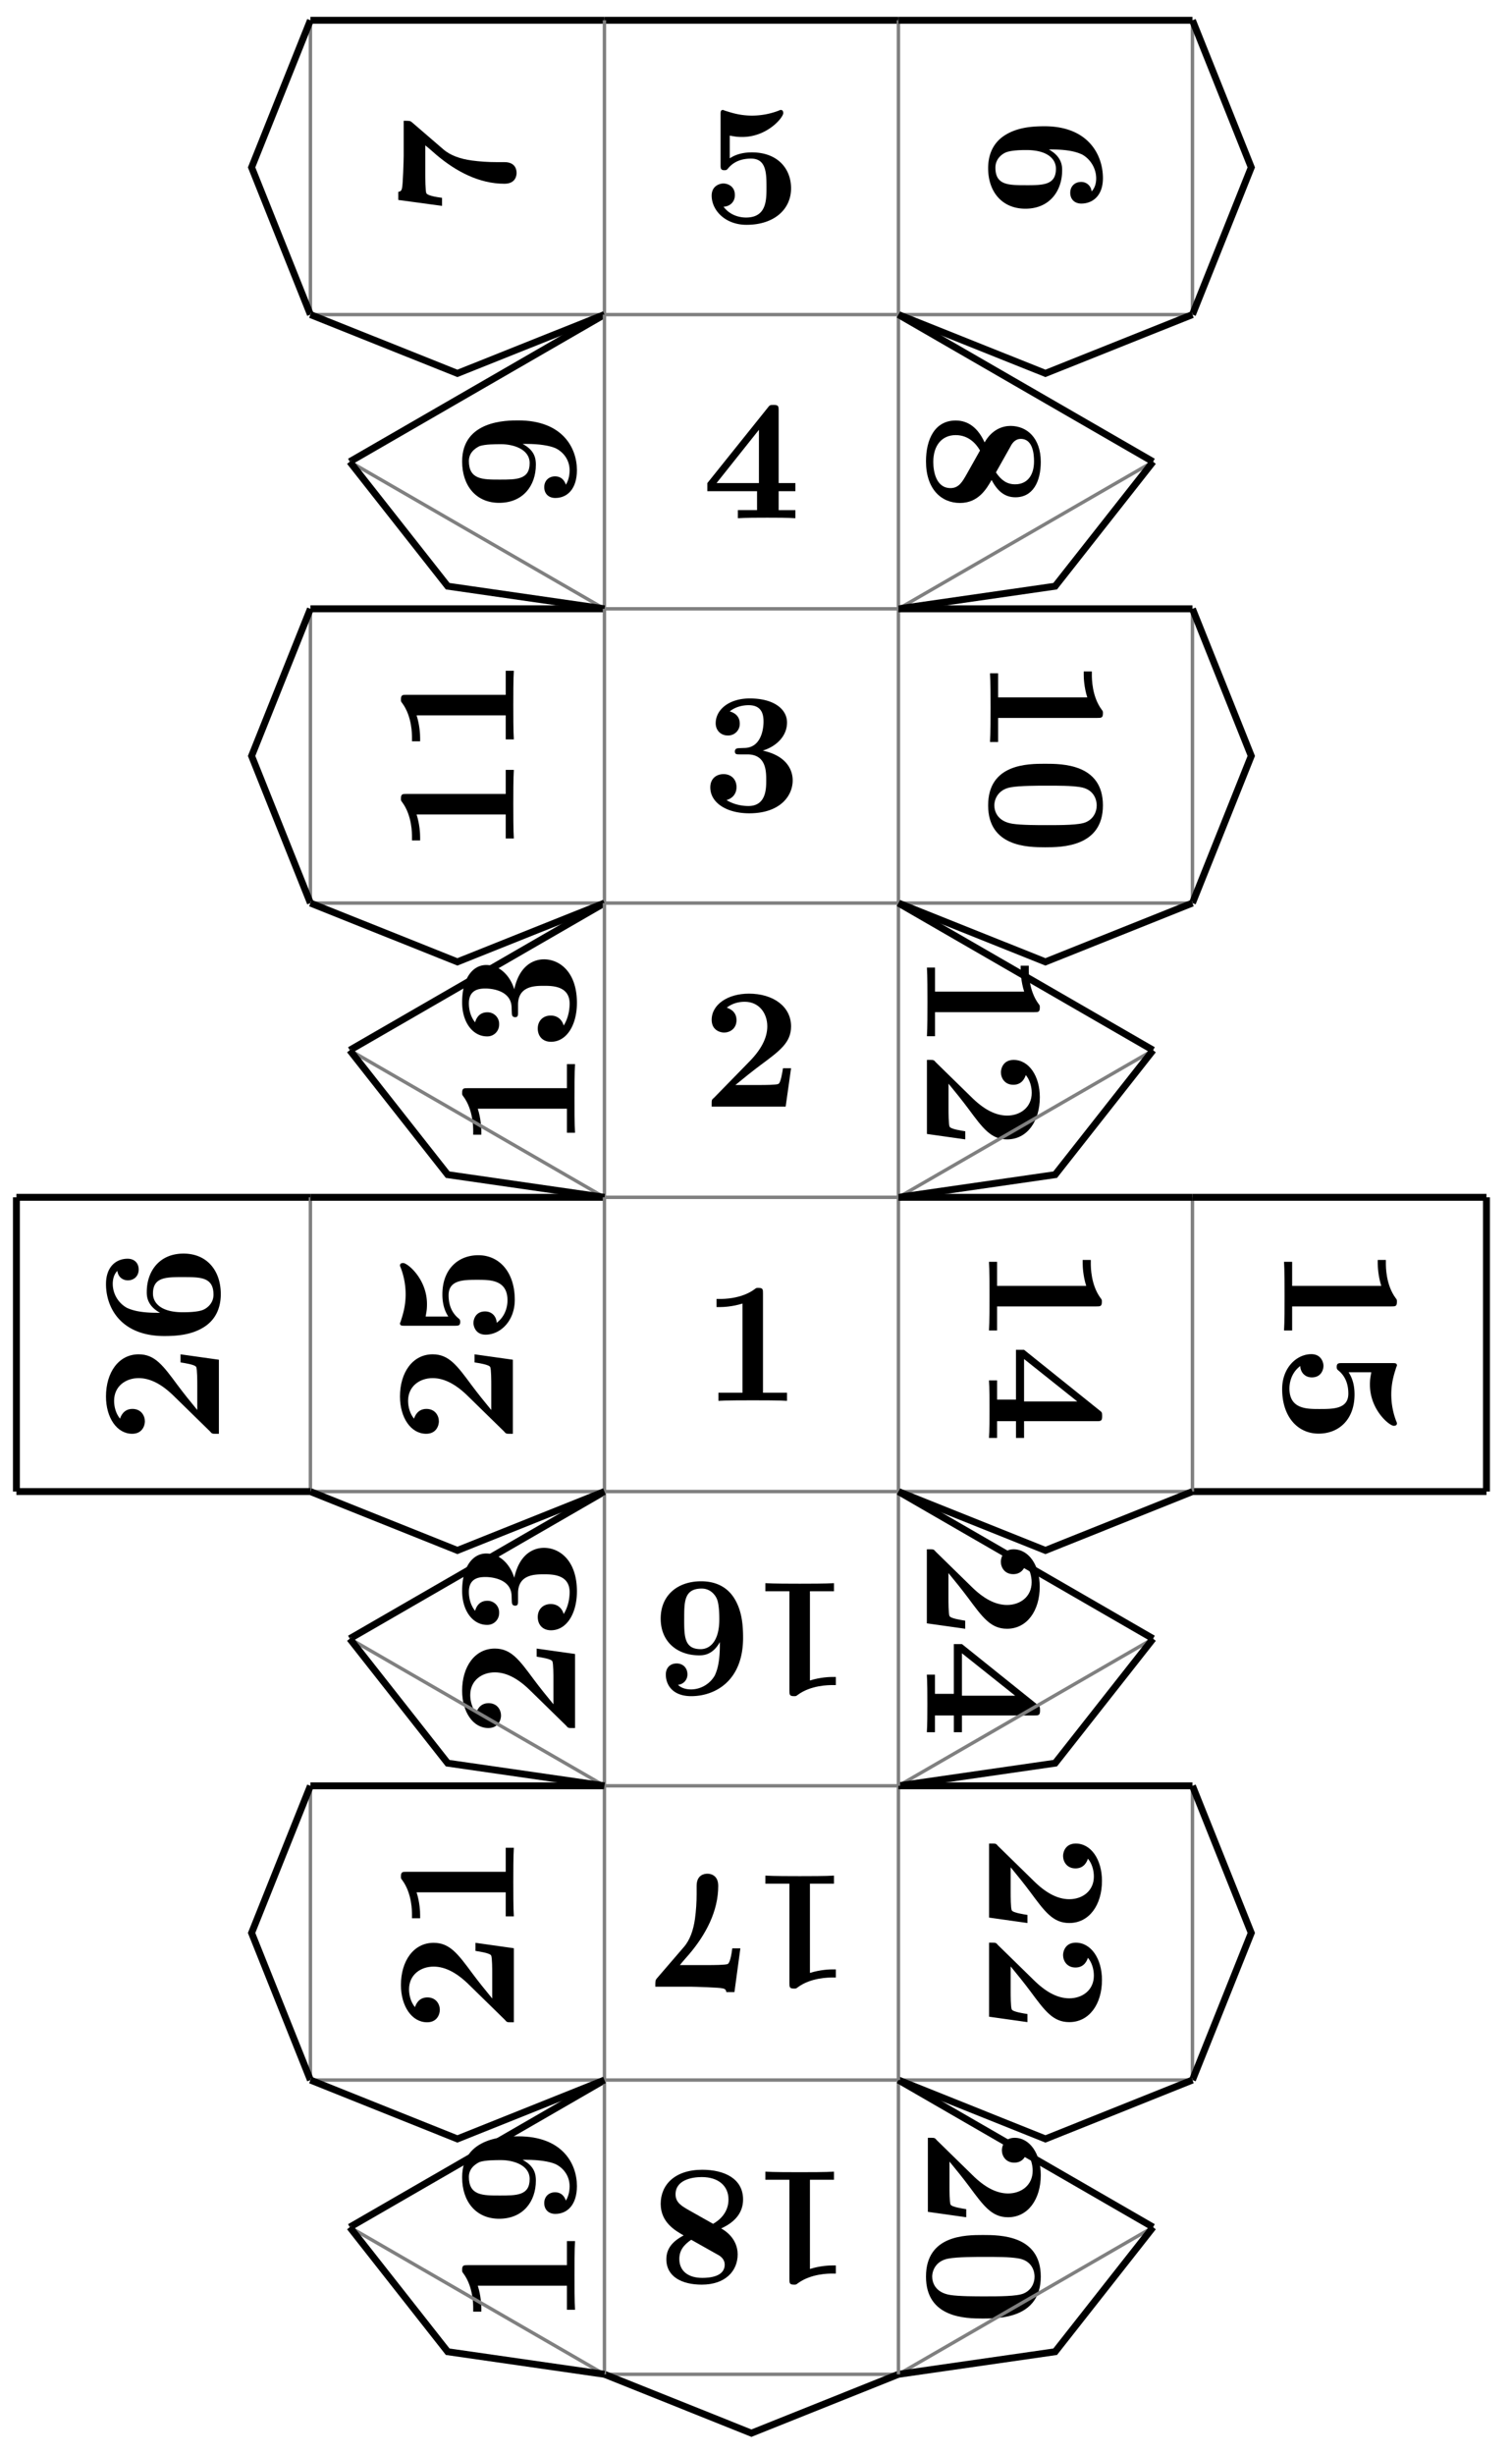 <svg xmlns="http://www.w3.org/2000/svg" xmlns:xlink="http://www.w3.org/1999/xlink" width="116.62" height="189.219" viewBox="0 0 87.465 141.914" version="1.2"><defs><symbol overflow="visible" id="a"><path style="stroke:none" d="M4.922 0v-.469h-1.39v-5.734c0-.234 0-.328-.266-.328-.11 0-.125 0-.22.078-.765.562-1.796.562-2 .562H.845v.47h.203c.156 0 .703-.016 1.297-.204v5.156H.954V0c.437-.031 1.5-.031 1.984-.031s1.546 0 1.984.031Zm0 0"/></symbol><symbol overflow="visible" id="b"><path style="stroke:none" d="M5.156-2.219h-.468c-.032.203-.125.844-.266.906-.11.063-.86.063-1.016.063H1.937c.47-.39 1-.813 1.438-1.14 1.14-.844 1.781-1.313 1.781-2.25 0-1.157-1.047-1.891-2.437-1.891-1.219 0-2.156.625-2.156 1.515 0 .594.484.735.718.735C1.61-4.281 2-4.5 2-5c0-.516-.422-.672-.563-.719.282-.234.672-.343 1.032-.343.844 0 1.312.671 1.312 1.421 0 .688-.375 1.375-1.078 2.079l-2 2.046c-.14.11-.14.141-.14.344V0h4.28Zm0 0"/></symbol><symbol overflow="visible" id="c"><path style="stroke:none" d="M5.25-1.797c0-.547-.297-1.406-1.734-1.719.687-.203 1.406-.765 1.406-1.625 0-.765-.75-1.39-2.156-1.39-1.188 0-1.97.64-1.97 1.437 0 .422.313.703.688.703a.668.668 0 0 0 .704-.687c0-.578-.547-.688-.579-.703.344-.282.782-.36 1.094-.36.828 0 .86.641.86.97 0 .124-.016 1.437-1.047 1.5-.407.015-.438.015-.485.03-.094.016-.125.11-.125.172 0 .172.11.172.282.172h.437c1.094 0 1.094.985 1.094 1.5 0 .469 0 1.484-1.031 1.484-.266 0-.782-.046-1.266-.343C1.75-.75 2-1 2-1.406c0-.453-.313-.75-.75-.75-.422 0-.766.265-.766.765 0 .907.97 1.5 2.25 1.5 1.782 0 2.516-1 2.516-1.906Zm0 0"/></symbol><symbol overflow="visible" id="d"><path style="stroke:none" d="M5.406 0v-.469h-.968v-1.094h.968v-.468h-.968V-6.22c0-.265-.016-.328-.297-.328-.22 0-.22.016-.344.172L.312-2.031v.469h2.876V-.47h-1.11V0c.375-.031 1.281-.031 1.703-.031.406 0 1.266 0 1.625.031Zm-2.11-2.031H.845L3.297-5.11Zm0 0"/></symbol><symbol overflow="visible" id="e"><path style="stroke:none" d="M5.156-2c0-1.156-.797-2.078-2.265-2.078-.282 0-.813.031-1.282.344v-1.313c.282.047.391.078.72.078 1.452 0 2.374-1.125 2.374-1.375 0-.078-.016-.187-.14-.187-.032 0-.032 0-.141.047a4.32 4.32 0 0 1-1.531.28c-.75 0-1.282-.202-1.547-.28-.094-.032-.094-.047-.125-.047-.14 0-.14.11-.14.265v2.922c0 .172 0 .297.218.297.125 0 .156-.031.219-.11.39-.468.921-.562 1.328-.562.89 0 .89.875.89 1.672 0 .735 0 1.735-1.187 1.735-.25 0-.875-.063-1.297-.625.36-.016.656-.266.656-.672 0-.532-.437-.672-.672-.672-.14 0-.671.094-.671.703 0 .844.78 1.687 2.015 1.687C4.172.11 5.156-.78 5.156-2Zm0 0"/></symbol><symbol overflow="visible" id="f"><path style="stroke:none" d="M2.047 5.25c1.39 0 2.125-1.016 2.125-2.219 0-.219 0-.781-.766-1.203h.188c1.14 0 1.562.219 1.719.281.468.25.828.782.828 1.391 0 .172-.032.516-.266.75a.595.595 0 0 0-.61-.547c-.343 0-.624.235-.624.625s.265.625.64.625c.625 0 1.25-.422 1.25-1.469 0-1.359-.86-3-3.375-3-.781 0-1.578.079-2.265.5-.766.47-1 1.22-1 1.922 0 1.375.812 2.344 2.156 2.344Zm.015-1.36c-1 0-1.75 0-1.75-1.015 0-.516.391-.781.563-.86.313-.156 1.031-.156 1.219-.156 1.25 0 1.719.532 1.719 1.079 0 .953-.75.953-1.75.953Zm0 0"/></symbol><symbol overflow="visible" id="h"><path style="stroke:none" d="M1.86 5.25c1.077 0 1.546-.844 1.827-1.328.36.687.797 1 1.376 1 1.015 0 1.468-.906 1.468-2.047 0-1.375-.797-2.078-1.75-2.078-.437 0-1.062.187-1.5.953C2.906.922 2.344.484 1.61.484.406.484-.109 1.563-.109 2.844c0 1.594.875 2.406 1.968 2.406Zm3.187-1.078c-.484 0-.813-.25-1.11-.688l.844-1.5c.078-.156.25-.437.594-.437.703 0 .766.89.766 1.297 0 .828-.407 1.328-1.094 1.328Zm-3.734.219c-.829 0-1-.938-1-1.516 0-.969.515-1.547 1.296-1.547.766 0 1.204.531 1.407.89l-.766 1.36c-.25.438-.453.813-.938.813Zm0 0"/></symbol><symbol overflow="visible" id="j"><path style="stroke:none" d="M0 4.922h.469v-1.39h5.734c.234 0 .328 0 .328-.266 0-.11 0-.125-.078-.22-.562-.765-.562-1.796-.562-2V.845h-.47v.203c0 .156.016.703.204 1.297H.469V.954H0c.031.437.031 1.5.031 1.984s0 1.546-.031 1.984Zm0 0"/></symbol><symbol overflow="visible" id="k"><path style="stroke:none" d="M3.188 5.281c.953 0 3.343-.015 3.343-2.422C6.531.453 4.156.453 3.188.453c-1 0-3.297 0-3.297 2.406 0 2.391 2.296 2.422 3.296 2.422ZM3.296 4c-.563 0-1.469 0-1.985-.078C.391 3.782.25 3.156.25 2.859c0-.359.219-.921.953-1.046.516-.094 1.547-.094 2.094-.094.719 0 1.375 0 1.89.078.891.125.985.828.985 1.062 0 .375-.188.782-.625.97C5.172 4 4.109 4 3.297 4Zm0 0"/></symbol><symbol overflow="visible" id="m"><path style="stroke:none" d="M2.219 5.156v-.468c-.203-.032-.844-.125-.906-.266-.063-.11-.063-.86-.063-1.016V1.937c.39.47.813 1 1.14 1.438.844 1.14 1.313 1.781 2.25 1.781 1.157 0 1.891-1.047 1.891-2.437C6.531 1.5 5.906.563 5.016.563c-.594 0-.735.484-.735.718C4.281 1.61 4.5 2 5 2c.516 0 .672-.422.719-.563.234.282.343.672.343 1.032 0 .844-.671 1.312-1.421 1.312-.688 0-1.375-.375-2.079-1.078l-2.046-2C.406.563.375.563.172.563H0v4.28Zm0 0"/></symbol><symbol overflow="visible" id="o"><path style="stroke:none" d="M0 5.406h.469v-.968h1.094v.968h.468v-.968H6.22c.265 0 .328-.016.328-.297 0-.22-.016-.22-.172-.344L2.031.312h-.469v2.876H.47v-1.11H0c.031.375.031 1.281.031 1.703 0 .406 0 1.266-.031 1.625Zm2.031-2.11V.845L5.11 3.297Zm0 0"/></symbol><symbol overflow="visible" id="p"><path style="stroke:none" d="M2 5.156c1.156 0 2.078-.797 2.078-2.265 0-.282-.031-.813-.344-1.282h1.313c-.047.282-.078.391-.078.72 0 1.452 1.125 2.374 1.375 2.374.078 0 .187-.016.187-.14 0-.032 0-.032-.047-.141a4.32 4.32 0 0 1-.28-1.531c0-.75.202-1.282.28-1.547.032-.094.047-.094.047-.125 0-.14-.11-.14-.265-.14H3.344c-.172 0-.297 0-.297.218 0 .125.031.156.11.219.468.39.562.921.562 1.328 0 .89-.875.89-1.672.89-.735 0-1.735 0-1.735-1.187 0-.25.063-.875.625-1.297.016.36.266.656.672.656.532 0 .672-.437.672-.672 0-.14-.094-.671-.703-.671-.844 0-1.687.78-1.687 2.015C-.11 4.172.78 5.156 2 5.156Zm0 0"/></symbol><symbol overflow="visible" id="g"><path style="stroke:none" d="M-6.422-5.563v2.032c0 .234-.047 1.703-.094 1.844-.03.203-.125.218-.218.234v.469l2.53.343v-.468c-.765-.094-.89-.22-.905-.266-.063-.11-.063-.922-.063-1.094V-4.14c.219.172.422.36.64.547 1.126.953 2.47 1.672 3.938 1.672.703 0 .703-.562.703-.625 0-.156-.046-.625-.703-.625h-.469c-.468 0-.953-.031-1.421-.094-.672-.093-1.25-.296-1.657-.656l-1.796-1.547c-.11-.093-.141-.093-.485-.093Zm0 0"/></symbol><symbol overflow="visible" id="i"><path style="stroke:none" d="M-3.281-5.25c-.672 0-3.25 0-3.25 2.375 0 1.406.812 2.39 2.14 2.39 1.375 0 2.125-.984 2.125-2.203 0-.359-.062-.828-.765-1.203h.219c.734 0 1.312.094 1.656.235.39.172.843.61.843 1.297 0 .171-.03.53-.218.828-.031-.11-.172-.485-.625-.485-.344 0-.625.235-.625.625 0 .391.265.625.64.625.688 0 1.25-.515 1.25-1.609 0-1.297-.843-2.875-3.39-2.875Zm-.985 1.375c.625 0 1.641.25 1.641 1.094 0 .953-.75.953-1.734.953-.985 0-1.782 0-1.782-1.078 0-.578.532-.813.625-.86.329-.109.907-.109 1.25-.109Zm0 0"/></symbol><symbol overflow="visible" id="l"><path style="stroke:none" d="M0-4.922h-.469v1.39h-5.734c-.234 0-.328 0-.328.266 0 .11 0 .125.078.22.562.765.562 1.796.562 2v.202h.47v-.203c0-.156-.016-.703-.204-1.297h5.156v1.39H0c-.031-.437-.031-1.5-.031-1.984s0-1.546.031-1.984Zm0 0"/></symbol><symbol overflow="visible" id="n"><path style="stroke:none" d="M-1.797-5.25c-.547 0-1.406.297-1.719 1.734-.203-.687-.765-1.406-1.625-1.406-.765 0-1.39.75-1.39 2.156 0 1.188.64 1.97 1.437 1.97a.678.678 0 0 0 .703-.688.668.668 0 0 0-.687-.704c-.578 0-.688.547-.703.579-.282-.344-.36-.782-.36-1.094 0-.828.641-.86.97-.86.124 0 1.437.016 1.5 1.047.015.407.015.438.03.485.016.094.11.125.172.125.172 0 .172-.11.172-.282v-.437c0-1.094.985-1.094 1.5-1.094.469 0 1.484 0 1.484 1.031 0 .266-.046.782-.343 1.266C-.75-1.75-1-2-1.406-2c-.453 0-.75.313-.75.75 0 .422.265.766.765.766.907 0 1.5-.97 1.5-2.25 0-1.782-1-2.516-1.906-2.516Zm0 0"/></symbol><symbol overflow="visible" id="x"><path style="stroke:none" d="M-2.219-5.156v.468c.203.032.844.125.906.266.063.11.063.86.063 1.016v1.469c-.39-.47-.813-1-1.14-1.438-.844-1.14-1.313-1.781-2.25-1.781-1.157 0-1.891 1.047-1.891 2.437 0 1.219.625 2.156 1.515 2.156.594 0 .735-.484.735-.718C-4.281-1.61-4.5-2-5-2c-.516 0-.672.422-.719.563-.234-.282-.343-.672-.343-1.032 0-.844.671-1.312 1.421-1.312.688 0 1.375.375 2.079 1.078l2.046 2c.11.14.141.14.344.14H0v-4.28Zm0 0"/></symbol><symbol overflow="visible" id="y"><path style="stroke:none" d="M-2-5.156c-1.156 0-2.078.797-2.078 2.265 0 .282.031.813.344 1.282h-1.313c.047-.282.078-.391.078-.72 0-1.452-1.125-2.374-1.375-2.374-.078 0-.187.016-.187.14 0 .032 0 .032.047.141a4.32 4.32 0 0 1 .28 1.531c0 .75-.202 1.282-.28 1.547-.032.094-.047.094-.047.125 0 .14.11.14.265.14h2.922c.172 0 .297 0 .297-.218 0-.125-.031-.156-.11-.219-.468-.39-.562-.921-.562-1.328 0-.89.875-.89 1.672-.89.735 0 1.735 0 1.735 1.187 0 .25-.063.875-.625 1.297-.016-.36-.266-.656-.672-.656-.532 0-.672.437-.672.672 0 .14.094.671.703.671.844 0 1.687-.78 1.687-2.015C.11-4.172-.78-5.156-2-5.156Zm0 0"/></symbol><symbol overflow="visible" id="z"><path style="stroke:none" d="M-2.047-5.25c-1.39 0-2.125 1.016-2.125 2.219 0 .219 0 .781.766 1.203h-.188c-1.14 0-1.562-.219-1.719-.281A1.597 1.597 0 0 1-6.14-3.5c0-.172.032-.516.266-.75.047.36.313.547.61.547.343 0 .624-.235.624-.625s-.265-.625-.64-.625c-.625 0-1.25.422-1.25 1.469 0 1.359.86 3 3.375 3 .781 0 1.578-.079 2.265-.5.766-.47 1-1.22 1-1.922 0-1.375-.812-2.344-2.156-2.344Zm-.015 1.36c1 0 1.75 0 1.75 1.015 0 .516-.391.781-.563.86-.313.156-1.031.156-1.219.156-1.25 0-1.719-.532-1.719-1.079 0-.953.75-.953 1.75-.953Zm0 0"/></symbol><symbol overflow="visible" id="q"><path style="stroke:none" d="M-4.922 0v.469h1.39v5.734c0 .234 0 .328.266.328.11 0 .125 0 .22-.078.765-.562 1.796-.562 2-.562h.202v-.47h-.203c-.156 0-.703.016-1.297.204V.469h1.39V0c-.437.031-1.5.031-1.984.031S-4.484.031-4.921 0Zm0 0"/></symbol><symbol overflow="visible" id="r"><path style="stroke:none" d="M-5.25 2.047c0 1.39 1.016 2.125 2.219 2.125.219 0 .781 0 1.203-.766v.188c0 1.14-.219 1.562-.281 1.719-.25.468-.782.828-1.391.828-.172 0-.516-.032-.75-.266a.595.595 0 0 0 .547-.61c0-.343-.235-.624-.625-.624s-.625.265-.625.64c0 .625.422 1.25 1.469 1.25 1.359 0 3-.86 3-3.375 0-.781-.079-1.578-.5-2.265-.47-.766-1.22-1-1.922-1-1.375 0-2.344.812-2.344 2.156Zm1.36.015c0-1 0-1.75 1.015-1.75.516 0 .781.391.86.563.156.313.156 1.031.156 1.219 0 1.25-.532 1.719-1.079 1.719-.953 0-.953-.75-.953-1.75Zm0 0"/></symbol><symbol overflow="visible" id="s"><path style="stroke:none" d="M-5.563 6.422h2.032c.234 0 1.703.047 1.844.094.203.03.218.125.234.218h.469l.343-2.53h-.468c-.094.765-.22.89-.266.905-.11.063-.922.063-1.094.063H-4.14c.172-.219.36-.422.547-.64.953-1.126 1.672-2.47 1.672-3.938 0-.703-.562-.703-.625-.703-.156 0-.625.046-.625.703v.469c0 .468-.031.953-.094 1.421-.093.672-.296 1.25-.656 1.657l-1.547 1.796c-.093.11-.093.141-.093.485Zm0 0"/></symbol><symbol overflow="visible" id="t"><path style="stroke:none" d="M-5.25 1.86c0 1.077.844 1.546 1.328 1.827-.687.36-1 .797-1 1.376 0 1.015.906 1.468 2.047 1.468 1.375 0 2.078-.797 2.078-1.75 0-.437-.187-1.062-.953-1.5.828-.375 1.266-.937 1.266-1.672 0-1.203-1.079-1.718-2.36-1.718-1.594 0-2.406.875-2.406 1.968Zm1.078 3.187c0-.484.25-.813.688-1.11l1.5.844c.156.078.437.25.437.594 0 .703-.89.766-1.297.766-.828 0-1.328-.407-1.328-1.094Zm-.219-3.734c0-.829.938-1 1.516-1 .969 0 1.547.515 1.547 1.296 0 .766-.531 1.204-.89 1.407l-1.36-.766c-.438-.25-.813-.453-.813-.938Zm0 0"/></symbol><clipPath id="u"><path d="M29 131h29v10.871H29Zm0 0"/></clipPath><clipPath id="v"><path d="M14 123h27v18.871H14Zm0 0"/></clipPath><clipPath id="w"><path d="M46 123h27v18.871H46Zm0 0"/></clipPath></defs><use xlink:href="#a" x="40.605" y="80.972" style="fill:#000;fill-opacity:1"/><use xlink:href="#b" x="40.605" y="63.965" style="fill:#000;fill-opacity:1"/><use xlink:href="#c" x="40.605" y="46.902" style="fill:#000;fill-opacity:1"/><use xlink:href="#d" x="40.605" y="29.954" style="fill:#000;fill-opacity:1"/><use xlink:href="#e" x="40.605" y="12.886" style="fill:#000;fill-opacity:1"/><path style="fill:none;stroke-width:.399;stroke-linecap:butt;stroke-linejoin:miter;stroke:#000;stroke-opacity:1;stroke-miterlimit:10" d="M0 85.042h17.007" transform="matrix(1 0 0 -1 34.965 86.214)"/><use xlink:href="#f" x="57.27" y="6.814" style="fill:#000;fill-opacity:1"/><path style="fill:none;stroke-width:.199;stroke-linecap:butt;stroke-linejoin:miter;stroke:gray;stroke-opacity:1;stroke-miterlimit:10" d="M34.015 85.042V68.03" transform="matrix(1 0 0 -1 34.965 86.214)"/><path style="fill:none;stroke-width:.399;stroke-linecap:butt;stroke-linejoin:miter;stroke:#000;stroke-opacity:1;stroke-miterlimit:10" d="m34.015 85.042 3.402-8.504-3.402-8.508" transform="matrix(1 0 0 -1 34.965 86.214)"/><path style="fill:none;stroke-width:.199;stroke-linecap:butt;stroke-linejoin:miter;stroke:gray;stroke-opacity:1;stroke-miterlimit:10" d="M34.015 68.03H17.007" transform="matrix(1 0 0 -1 34.965 86.214)"/><path style="fill:none;stroke-width:.399;stroke-linecap:butt;stroke-linejoin:miter;stroke:#000;stroke-opacity:1;stroke-miterlimit:10" d="m34.015 68.03-8.504-3.398-8.504 3.398" transform="matrix(1 0 0 -1 34.965 86.214)"/><path style="fill:none;stroke-width:.199;stroke-linecap:butt;stroke-linejoin:miter;stroke:gray;stroke-opacity:1;stroke-miterlimit:10" d="M17.007 68.03v17.012" transform="matrix(1 0 0 -1 34.965 86.214)"/><path style="fill:none;stroke-width:.399;stroke-linecap:butt;stroke-linejoin:miter;stroke:#000;stroke-opacity:1;stroke-miterlimit:10" d="M17.007 85.042h17.008" transform="matrix(1 0 0 -1 34.965 86.214)"/><path style="fill:none;stroke-width:.199;stroke-linecap:butt;stroke-linejoin:miter;stroke:gray;stroke-opacity:1;stroke-miterlimit:10" d="M17.007 68.03H0" transform="matrix(1 0 0 -1 34.965 86.214)"/><use xlink:href="#g" x="29.774" y="12.542" style="fill:#000;fill-opacity:1"/><path style="fill:none;stroke-width:.199;stroke-linecap:butt;stroke-linejoin:miter;stroke:gray;stroke-opacity:1;stroke-miterlimit:10" d="M-17.008 68.03v17.012" transform="matrix(1 0 0 -1 34.965 86.214)"/><path style="fill:none;stroke-width:.399;stroke-linecap:butt;stroke-linejoin:miter;stroke:#000;stroke-opacity:1;stroke-miterlimit:10" d="m-17.008 68.03-3.403 8.508 3.403 8.504M-17.008 85.042H-.001" transform="matrix(1 0 0 -1 34.965 86.214)"/><path style="fill:none;stroke-width:.199;stroke-linecap:butt;stroke-linejoin:miter;stroke:gray;stroke-opacity:1;stroke-miterlimit:10" d="M0 85.042V68.03M0 68.03h-17.008" transform="matrix(1 0 0 -1 34.965 86.214)"/><path style="fill:none;stroke-width:.399;stroke-linecap:butt;stroke-linejoin:miter;stroke:#000;stroke-opacity:1;stroke-miterlimit:10" d="m0 68.03-8.505-3.398-8.503 3.398" transform="matrix(1 0 0 -1 34.965 86.214)"/><use xlink:href="#h" x="53.675" y="23.822" style="fill:#000;fill-opacity:1"/><path style="fill:none;stroke-width:.199;stroke-linecap:butt;stroke-linejoin:miter;stroke:gray;stroke-opacity:1;stroke-miterlimit:10" d="m31.738 59.526-14.73-8.503" transform="matrix(1 0 0 -1 34.965 86.214)"/><path style="fill:none;stroke-width:.399;stroke-linecap:butt;stroke-linejoin:miter;stroke:#000;stroke-opacity:1;stroke-miterlimit:10" d="m31.738 59.526-5.664-7.195-9.067-1.308" transform="matrix(1 0 0 -1 34.965 86.214)"/><path style="fill:none;stroke-width:.199;stroke-linecap:butt;stroke-linejoin:miter;stroke:gray;stroke-opacity:1;stroke-miterlimit:10" d="M17.007 51.023V68.03" transform="matrix(1 0 0 -1 34.965 86.214)"/><path style="fill:none;stroke-width:.399;stroke-linecap:butt;stroke-linejoin:miter;stroke:#000;stroke-opacity:1;stroke-miterlimit:10" d="m17.007 68.03 14.73-8.504" transform="matrix(1 0 0 -1 34.965 86.214)"/><path style="fill:none;stroke-width:.199;stroke-linecap:butt;stroke-linejoin:miter;stroke:gray;stroke-opacity:1;stroke-miterlimit:10" d="M17.007 51.023H0" transform="matrix(1 0 0 -1 34.965 86.214)"/><use xlink:href="#i" x="33.264" y="29.55" style="fill:#000;fill-opacity:1"/><path style="fill:none;stroke-width:.399;stroke-linecap:butt;stroke-linejoin:miter;stroke:#000;stroke-opacity:1;stroke-miterlimit:10" d="m-14.731 59.526 14.73 8.504" transform="matrix(1 0 0 -1 34.965 86.214)"/><path style="fill:none;stroke-width:.199;stroke-linecap:butt;stroke-linejoin:miter;stroke:gray;stroke-opacity:1;stroke-miterlimit:10" d="M0 68.03V51.023M0 51.023l-14.731 8.503" transform="matrix(1 0 0 -1 34.965 86.214)"/><path style="fill:none;stroke-width:.399;stroke-linecap:butt;stroke-linejoin:miter;stroke:#000;stroke-opacity:1;stroke-miterlimit:10" d="m0 51.023-9.067 1.308-5.664 7.195" transform="matrix(1 0 0 -1 34.965 86.214)"/><g style="fill:#000;fill-opacity:1"><use xlink:href="#j" x="57.27" y="37.965"/><use xlink:href="#k" x="57.27" y="43.694"/></g><path style="fill:none;stroke-width:.199;stroke-linecap:butt;stroke-linejoin:miter;stroke:gray;stroke-opacity:1;stroke-miterlimit:10" d="M34.015 51.023V34.015" transform="matrix(1 0 0 -1 34.965 86.214)"/><path style="fill:none;stroke-width:.399;stroke-linecap:butt;stroke-linejoin:miter;stroke:#000;stroke-opacity:1;stroke-miterlimit:10" d="m34.015 51.023 3.402-8.504-3.402-8.504" transform="matrix(1 0 0 -1 34.965 86.214)"/><path style="fill:none;stroke-width:.199;stroke-linecap:butt;stroke-linejoin:miter;stroke:gray;stroke-opacity:1;stroke-miterlimit:10" d="M34.015 34.015H17.007" transform="matrix(1 0 0 -1 34.965 86.214)"/><path style="fill:none;stroke-width:.399;stroke-linecap:butt;stroke-linejoin:miter;stroke:#000;stroke-opacity:1;stroke-miterlimit:10" d="m34.015 34.015-8.504-3.399-8.504 3.399" transform="matrix(1 0 0 -1 34.965 86.214)"/><path style="fill:none;stroke-width:.199;stroke-linecap:butt;stroke-linejoin:miter;stroke:gray;stroke-opacity:1;stroke-miterlimit:10" d="M17.007 34.015v17.008" transform="matrix(1 0 0 -1 34.965 86.214)"/><path style="fill:none;stroke-width:.399;stroke-linecap:butt;stroke-linejoin:miter;stroke:#000;stroke-opacity:1;stroke-miterlimit:10" d="M17.007 51.023h17.008" transform="matrix(1 0 0 -1 34.965 86.214)"/><path style="fill:none;stroke-width:.199;stroke-linecap:butt;stroke-linejoin:miter;stroke:gray;stroke-opacity:1;stroke-miterlimit:10" d="M17.007 34.015H0" transform="matrix(1 0 0 -1 34.965 86.214)"/><g style="fill:#000;fill-opacity:1"><use xlink:href="#l" x="29.724" y="49.422"/><use xlink:href="#l" x="29.724" y="43.693"/></g><path style="fill:none;stroke-width:.199;stroke-linecap:butt;stroke-linejoin:miter;stroke:gray;stroke-opacity:1;stroke-miterlimit:10" d="M-17.008 34.015v17.008" transform="matrix(1 0 0 -1 34.965 86.214)"/><path style="fill:none;stroke-width:.399;stroke-linecap:butt;stroke-linejoin:miter;stroke:#000;stroke-opacity:1;stroke-miterlimit:10" d="m-17.008 34.015-3.403 8.504 3.403 8.504M-17.008 51.023H-.001" transform="matrix(1 0 0 -1 34.965 86.214)"/><path style="fill:none;stroke-width:.199;stroke-linecap:butt;stroke-linejoin:miter;stroke:gray;stroke-opacity:1;stroke-miterlimit:10" d="M0 51.023V34.015M0 34.015h-17.008" transform="matrix(1 0 0 -1 34.965 86.214)"/><path style="fill:none;stroke-width:.399;stroke-linecap:butt;stroke-linejoin:miter;stroke:#000;stroke-opacity:1;stroke-miterlimit:10" d="m0 34.015-8.505-3.399-8.503 3.399" transform="matrix(1 0 0 -1 34.965 86.214)"/><g style="fill:#000;fill-opacity:1"><use xlink:href="#j" x="53.62" y="54.973"/><use xlink:href="#m" x="53.62" y="60.702"/></g><path style="fill:none;stroke-width:.199;stroke-linecap:butt;stroke-linejoin:miter;stroke:gray;stroke-opacity:1;stroke-miterlimit:10" d="m31.738 25.51-14.73-8.503" transform="matrix(1 0 0 -1 34.965 86.214)"/><path style="fill:none;stroke-width:.399;stroke-linecap:butt;stroke-linejoin:miter;stroke:#000;stroke-opacity:1;stroke-miterlimit:10" d="m31.738 25.51-5.664-7.194-9.067-1.309" transform="matrix(1 0 0 -1 34.965 86.214)"/><path style="fill:none;stroke-width:.199;stroke-linecap:butt;stroke-linejoin:miter;stroke:gray;stroke-opacity:1;stroke-miterlimit:10" d="M17.007 17.007v17.008" transform="matrix(1 0 0 -1 34.965 86.214)"/><path style="fill:none;stroke-width:.399;stroke-linecap:butt;stroke-linejoin:miter;stroke:#000;stroke-opacity:1;stroke-miterlimit:10" d="m17.007 34.015 14.73-8.504" transform="matrix(1 0 0 -1 34.965 86.214)"/><path style="fill:none;stroke-width:.199;stroke-linecap:butt;stroke-linejoin:miter;stroke:gray;stroke-opacity:1;stroke-miterlimit:10" d="M17.007 17.007H0" transform="matrix(1 0 0 -1 34.965 86.214)"/><g style="fill:#000;fill-opacity:1"><use xlink:href="#l" x="33.264" y="66.43"/><use xlink:href="#n" x="33.264" y="60.701"/></g><path style="fill:none;stroke-width:.399;stroke-linecap:butt;stroke-linejoin:miter;stroke:#000;stroke-opacity:1;stroke-miterlimit:10" d="m-14.731 25.51 14.73 8.505" transform="matrix(1 0 0 -1 34.965 86.214)"/><path style="fill:none;stroke-width:.199;stroke-linecap:butt;stroke-linejoin:miter;stroke:gray;stroke-opacity:1;stroke-miterlimit:10" d="M0 34.015V17.007M0 17.007l-14.731 8.504" transform="matrix(1 0 0 -1 34.965 86.214)"/><path style="fill:none;stroke-width:.399;stroke-linecap:butt;stroke-linejoin:miter;stroke:#000;stroke-opacity:1;stroke-miterlimit:10" d="m0 17.007-9.067 1.309-5.664 7.195" transform="matrix(1 0 0 -1 34.965 86.214)"/><g style="fill:#000;fill-opacity:1"><use xlink:href="#j" x="57.209" y="71.981"/><use xlink:href="#o" x="57.209" y="77.71"/></g><g style="fill:#000;fill-opacity:1"><use xlink:href="#j" x="74.278" y="71.981"/><use xlink:href="#p" x="74.278" y="77.71"/></g><path style="fill:none;stroke-width:.399;stroke-linecap:butt;stroke-linejoin:miter;stroke:#000;stroke-opacity:1;stroke-miterlimit:10" d="M51.023 17.007V-.001M51.023 0H34.015" transform="matrix(1 0 0 -1 34.965 86.214)"/><path style="fill:none;stroke-width:.199;stroke-linecap:butt;stroke-linejoin:miter;stroke:gray;stroke-opacity:1;stroke-miterlimit:10" d="M34.015 0v17.007" transform="matrix(1 0 0 -1 34.965 86.214)"/><path style="fill:none;stroke-width:.399;stroke-linecap:butt;stroke-linejoin:miter;stroke:#000;stroke-opacity:1;stroke-miterlimit:10" d="M34.015 17.007h17.008" transform="matrix(1 0 0 -1 34.965 86.214)"/><path style="fill:none;stroke-width:.199;stroke-linecap:butt;stroke-linejoin:miter;stroke:gray;stroke-opacity:1;stroke-miterlimit:10" d="M34.015 0H17.007" transform="matrix(1 0 0 -1 34.965 86.214)"/><path style="fill:none;stroke-width:.399;stroke-linecap:butt;stroke-linejoin:miter;stroke:#000;stroke-opacity:1;stroke-miterlimit:10" d="m34.015 0-8.504-3.403-8.504 3.402" transform="matrix(1 0 0 -1 34.965 86.214)"/><path style="fill:none;stroke-width:.199;stroke-linecap:butt;stroke-linejoin:miter;stroke:gray;stroke-opacity:1;stroke-miterlimit:10" d="M17.007 0v17.007" transform="matrix(1 0 0 -1 34.965 86.214)"/><path style="fill:none;stroke-width:.399;stroke-linecap:butt;stroke-linejoin:miter;stroke:#000;stroke-opacity:1;stroke-miterlimit:10" d="M17.007 17.007h17.008" transform="matrix(1 0 0 -1 34.965 86.214)"/><g style="fill:#000;fill-opacity:1"><use xlink:href="#q" x="49.197" y="91.51"/><use xlink:href="#r" x="43.469" y="91.51"/></g><g style="fill:#000;fill-opacity:1"><use xlink:href="#q" x="49.197" y="108.413"/><use xlink:href="#s" x="43.469" y="108.413"/></g><g style="fill:#000;fill-opacity:1"><use xlink:href="#q" x="49.197" y="125.525"/><use xlink:href="#t" x="43.469" y="125.525"/></g><path style="fill:none;stroke-width:.199;stroke-linecap:butt;stroke-linejoin:miter;stroke:gray;stroke-opacity:1;stroke-miterlimit:10" d="M17.007-51.024H0" transform="matrix(1 0 0 -1 34.965 86.214)"/><g clip-path="url(#u)"><path style="fill:none;stroke-width:.399;stroke-linecap:butt;stroke-linejoin:miter;stroke:#000;stroke-opacity:1;stroke-miterlimit:10" d="m17.007-51.024-8.504-3.403L0-51.024" transform="matrix(1 0 0 -1 34.965 86.214)"/></g><g style="fill:#000;fill-opacity:1"><use xlink:href="#l" x="33.264" y="134.462"/><use xlink:href="#i" x="33.264" y="128.733"/></g><path style="fill:none;stroke-width:.399;stroke-linecap:butt;stroke-linejoin:miter;stroke:#000;stroke-opacity:1;stroke-miterlimit:10" d="m-14.731-42.52 14.73 8.504" transform="matrix(1 0 0 -1 34.965 86.214)"/><path style="fill:none;stroke-width:.199;stroke-linecap:butt;stroke-linejoin:miter;stroke:gray;stroke-opacity:1;stroke-miterlimit:10" d="M0-34.016v-17.008M0-51.024l-14.731 8.504" transform="matrix(1 0 0 -1 34.965 86.214)"/><g clip-path="url(#v)"><path style="fill:none;stroke-width:.399;stroke-linecap:butt;stroke-linejoin:miter;stroke:#000;stroke-opacity:1;stroke-miterlimit:10" d="m0-51.024-9.067 1.304-5.664 7.2" transform="matrix(1 0 0 -1 34.965 86.214)"/></g><path style="fill:none;stroke-width:.199;stroke-linecap:butt;stroke-linejoin:miter;stroke:gray;stroke-opacity:1;stroke-miterlimit:10" d="M0-34.016h17.007" transform="matrix(1 0 0 -1 34.965 86.214)"/><g style="fill:#000;fill-opacity:1"><use xlink:href="#m" x="53.675" y="123.005"/><use xlink:href="#k" x="53.675" y="128.734"/></g><path style="fill:none;stroke-width:.199;stroke-linecap:butt;stroke-linejoin:miter;stroke:gray;stroke-opacity:1;stroke-miterlimit:10" d="m31.738-42.52-14.73-8.504" transform="matrix(1 0 0 -1 34.965 86.214)"/><g clip-path="url(#w)"><path style="fill:none;stroke-width:.399;stroke-linecap:butt;stroke-linejoin:miter;stroke:#000;stroke-opacity:1;stroke-miterlimit:10" d="m31.738-42.52-5.664-7.2-9.067-1.304" transform="matrix(1 0 0 -1 34.965 86.214)"/></g><path style="fill:none;stroke-width:.199;stroke-linecap:butt;stroke-linejoin:miter;stroke:gray;stroke-opacity:1;stroke-miterlimit:10" d="M17.007-51.024v17.008" transform="matrix(1 0 0 -1 34.965 86.214)"/><path style="fill:none;stroke-width:.399;stroke-linecap:butt;stroke-linejoin:miter;stroke:#000;stroke-opacity:1;stroke-miterlimit:10" d="m17.007-34.016 14.73-8.504" transform="matrix(1 0 0 -1 34.965 86.214)"/><g style="fill:#000;fill-opacity:1"><use xlink:href="#x" x="29.724" y="117.454"/><use xlink:href="#l" x="29.724" y="111.725"/></g><path style="fill:none;stroke-width:.199;stroke-linecap:butt;stroke-linejoin:miter;stroke:gray;stroke-opacity:1;stroke-miterlimit:10" d="M-17.008-34.016v17.007" transform="matrix(1 0 0 -1 34.965 86.214)"/><path style="fill:none;stroke-width:.399;stroke-linecap:butt;stroke-linejoin:miter;stroke:#000;stroke-opacity:1;stroke-miterlimit:10" d="m-17.008-34.016-3.403 8.503 3.403 8.504M-17.008-17.009H-.001" transform="matrix(1 0 0 -1 34.965 86.214)"/><path style="fill:none;stroke-width:.199;stroke-linecap:butt;stroke-linejoin:miter;stroke:gray;stroke-opacity:1;stroke-miterlimit:10" d="M0-17.009v-17.007M0-34.016h-17.008" transform="matrix(1 0 0 -1 34.965 86.214)"/><path style="fill:none;stroke-width:.399;stroke-linecap:butt;stroke-linejoin:miter;stroke:#000;stroke-opacity:1;stroke-miterlimit:10" d="m0-34.016-8.505-3.403-8.503 3.403" transform="matrix(1 0 0 -1 34.965 86.214)"/><path style="fill:none;stroke-width:.199;stroke-linecap:butt;stroke-linejoin:miter;stroke:gray;stroke-opacity:1;stroke-miterlimit:10" d="M0-17.009h17.007" transform="matrix(1 0 0 -1 34.965 86.214)"/><g style="fill:#000;fill-opacity:1"><use xlink:href="#m" x="57.215" y="105.997"/><use xlink:href="#m" x="57.215" y="111.726"/></g><path style="fill:none;stroke-width:.199;stroke-linecap:butt;stroke-linejoin:miter;stroke:gray;stroke-opacity:1;stroke-miterlimit:10" d="M34.015-17.009v-17.007" transform="matrix(1 0 0 -1 34.965 86.214)"/><path style="fill:none;stroke-width:.399;stroke-linecap:butt;stroke-linejoin:miter;stroke:#000;stroke-opacity:1;stroke-miterlimit:10" d="m34.015-17.009 3.402-8.504-3.402-8.503" transform="matrix(1 0 0 -1 34.965 86.214)"/><path style="fill:none;stroke-width:.199;stroke-linecap:butt;stroke-linejoin:miter;stroke:gray;stroke-opacity:1;stroke-miterlimit:10" d="M34.015-34.016H17.007" transform="matrix(1 0 0 -1 34.965 86.214)"/><path style="fill:none;stroke-width:.399;stroke-linecap:butt;stroke-linejoin:miter;stroke:#000;stroke-opacity:1;stroke-miterlimit:10" d="m34.015-34.016-8.504-3.403-8.504 3.403" transform="matrix(1 0 0 -1 34.965 86.214)"/><path style="fill:none;stroke-width:.199;stroke-linecap:butt;stroke-linejoin:miter;stroke:gray;stroke-opacity:1;stroke-miterlimit:10" d="M17.007-34.016v17.007" transform="matrix(1 0 0 -1 34.965 86.214)"/><path style="fill:none;stroke-width:.399;stroke-linecap:butt;stroke-linejoin:miter;stroke:#000;stroke-opacity:1;stroke-miterlimit:10" d="M17.007-17.009h17.008" transform="matrix(1 0 0 -1 34.965 86.214)"/><g style="fill:#000;fill-opacity:1"><use xlink:href="#x" x="33.264" y="100.446"/><use xlink:href="#n" x="33.264" y="94.717"/></g><path style="fill:none;stroke-width:.399;stroke-linecap:butt;stroke-linejoin:miter;stroke:#000;stroke-opacity:1;stroke-miterlimit:10" d="M-14.731-8.505-.001 0" transform="matrix(1 0 0 -1 34.965 86.214)"/><path style="fill:none;stroke-width:.199;stroke-linecap:butt;stroke-linejoin:miter;stroke:gray;stroke-opacity:1;stroke-miterlimit:10" d="M0 0V-17.01M0-17.009l-14.731 8.504" transform="matrix(1 0 0 -1 34.965 86.214)"/><path style="fill:none;stroke-width:.399;stroke-linecap:butt;stroke-linejoin:miter;stroke:#000;stroke-opacity:1;stroke-miterlimit:10" d="M0-17.009-9.068-15.7l-5.664 7.195" transform="matrix(1 0 0 -1 34.965 86.214)"/><path style="fill:none;stroke-width:.199;stroke-linecap:butt;stroke-linejoin:miter;stroke:gray;stroke-opacity:1;stroke-miterlimit:10" d="M0 0h17.007" transform="matrix(1 0 0 -1 34.965 86.214)"/><g style="fill:#000;fill-opacity:1"><use xlink:href="#m" x="53.615" y="88.989"/><use xlink:href="#o" x="53.615" y="94.718"/></g><path style="fill:none;stroke-width:.199;stroke-linecap:butt;stroke-linejoin:miter;stroke:gray;stroke-opacity:1;stroke-miterlimit:10" d="m31.738-8.505-14.73-8.504" transform="matrix(1 0 0 -1 34.965 86.214)"/><path style="fill:none;stroke-width:.399;stroke-linecap:butt;stroke-linejoin:miter;stroke:#000;stroke-opacity:1;stroke-miterlimit:10" d="M31.738-8.505 26.074-15.7l-9.067-1.309" transform="matrix(1 0 0 -1 34.965 86.214)"/><path style="fill:none;stroke-width:.199;stroke-linecap:butt;stroke-linejoin:miter;stroke:gray;stroke-opacity:1;stroke-miterlimit:10" d="M17.007-17.009V0" transform="matrix(1 0 0 -1 34.965 86.214)"/><path style="fill:none;stroke-width:.399;stroke-linecap:butt;stroke-linejoin:miter;stroke:#000;stroke-opacity:1;stroke-miterlimit:10" d="m17.007 0 14.73-8.505" transform="matrix(1 0 0 -1 34.965 86.214)"/><g style="fill:#000;fill-opacity:1"><use xlink:href="#x" x="29.669" y="83.438"/><use xlink:href="#y" x="29.669" y="77.709"/></g><g style="fill:#000;fill-opacity:1"><use xlink:href="#x" x="12.662" y="83.438"/><use xlink:href="#z" x="12.662" y="77.709"/></g><path style="fill:none;stroke-width:.399;stroke-linecap:butt;stroke-linejoin:miter;stroke:#000;stroke-opacity:1;stroke-miterlimit:10" d="M-34.016 0v17.007M-34.016 17.007h17.008" transform="matrix(1 0 0 -1 34.965 86.214)"/><path style="fill:none;stroke-width:.199;stroke-linecap:butt;stroke-linejoin:miter;stroke:gray;stroke-opacity:1;stroke-miterlimit:10" d="M-17.008 17.007V-.001" transform="matrix(1 0 0 -1 34.965 86.214)"/><path style="fill:none;stroke-width:.399;stroke-linecap:butt;stroke-linejoin:miter;stroke:#000;stroke-opacity:1;stroke-miterlimit:10" d="M-17.008 0h-17.008M-17.008 17.007H-.001" transform="matrix(1 0 0 -1 34.965 86.214)"/><path style="fill:none;stroke-width:.199;stroke-linecap:butt;stroke-linejoin:miter;stroke:gray;stroke-opacity:1;stroke-miterlimit:10" d="M0 17.007V-.001M0 0h-17.008" transform="matrix(1 0 0 -1 34.965 86.214)"/><path style="fill:none;stroke-width:.399;stroke-linecap:butt;stroke-linejoin:miter;stroke:#000;stroke-opacity:1;stroke-miterlimit:10" d="m0 0-8.505-3.403-8.503 3.402" transform="matrix(1 0 0 -1 34.965 86.214)"/></svg>
